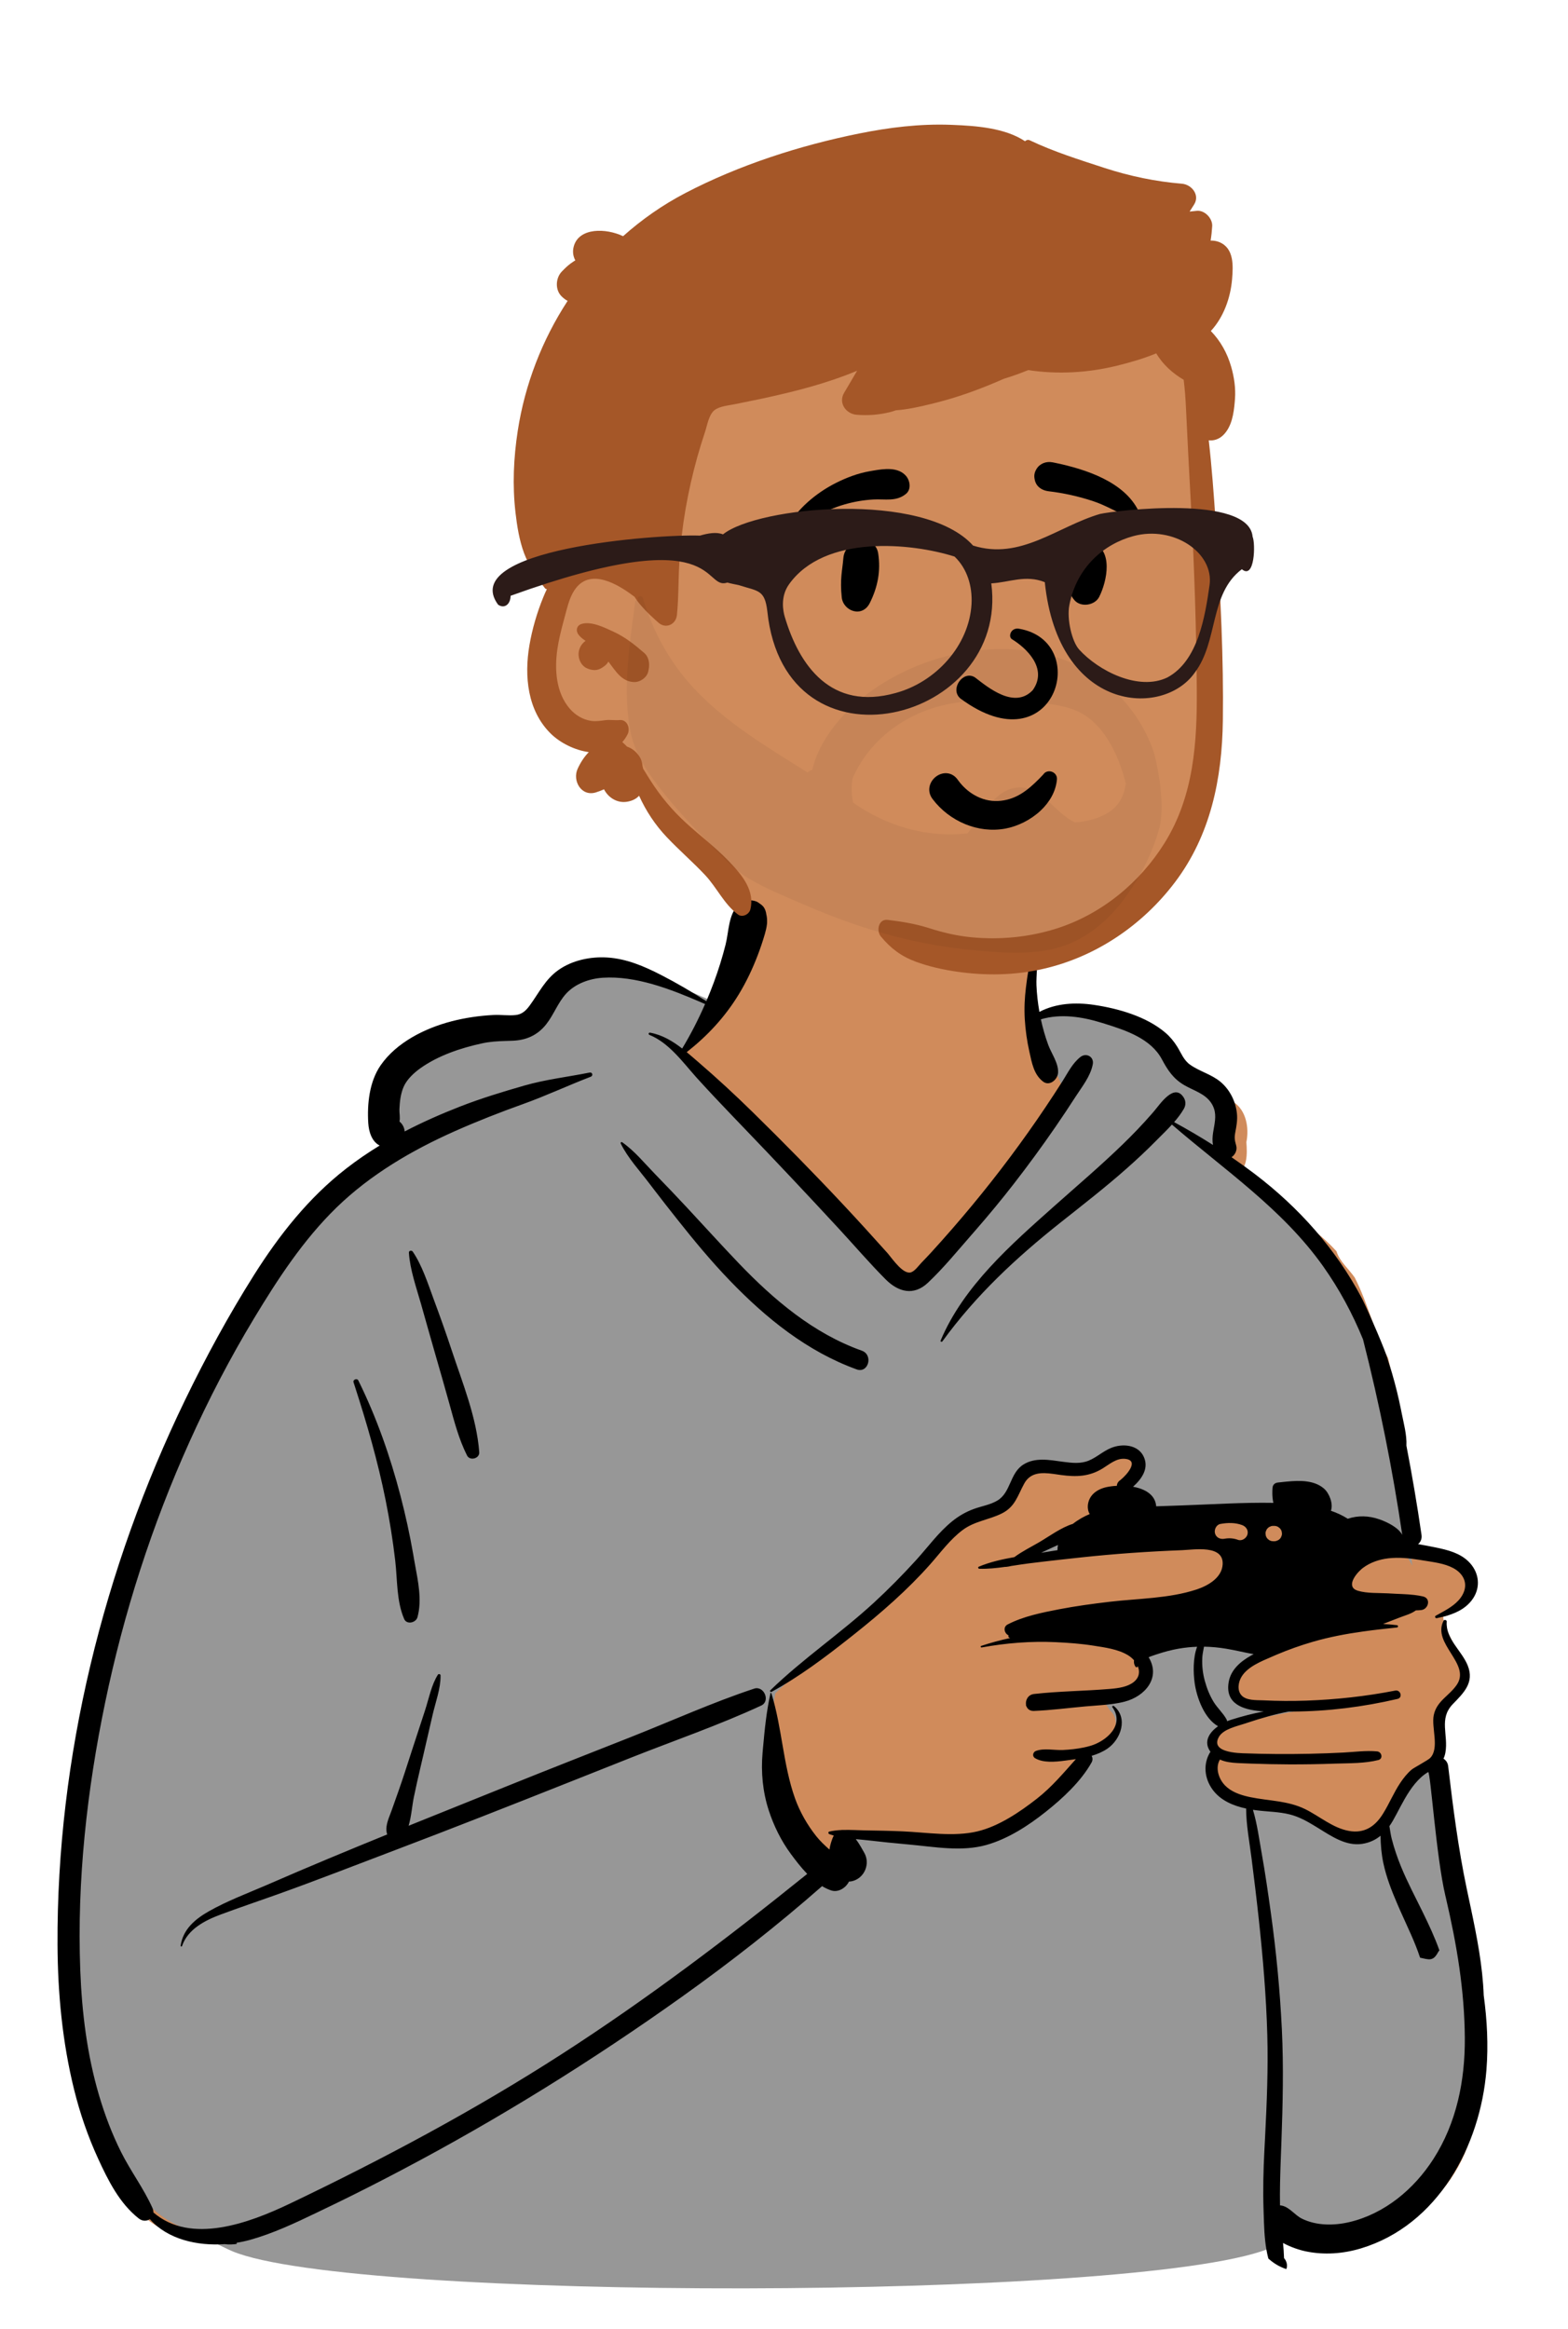 <svg width="818" height="1215" viewBox="0 0 818 1215" fill="none" xmlns="http://www.w3.org/2000/svg">
<path fill-rule="evenodd" clip-rule="evenodd" d="M764.153 873.112C764.153 865.02 752.953 850.657 752.934 843.328C762.35 841.645 770.222 828.888 768.136 820.899C764.461 818.09 754.828 812.56 750.844 809.978C726.571 810.714 735.796 776.945 733.049 759.78C730.283 742.986 728.229 725.426 724.181 708.537C716.991 695.023 713.617 679.873 706.745 666.427C703.676 661.971 698.716 657.886 697.231 652.709C682.197 636.289 661.501 626.447 644.469 612.54C651.079 610.424 650.638 601.509 650.211 595.784C651.749 588.315 650.106 578.947 643.294 574.739C640.992 567.239 630.93 564.621 625.046 569.399C621.181 552.076 606.06 541.566 590.22 535.138C590.234 535.087 590.247 535.037 590.262 534.986C574.287 528.646 555.14 525.486 539.2 529.049C547.614 435.301 475.811 431.859 439.37 439.738C420.731 443.768 392.764 456.313 386.41 473.754C382.823 483.601 372.53 515.357 371.065 525.486C343.238 509.607 310.978 488.668 286.842 520.636C282.009 526.207 276.661 530.345 269.429 532.259C246.849 538.118 216.879 538.314 204.045 561.332C196.374 575.592 203.273 584.988 201.212 599.253C99.569 670.632 14.628 933.585 33.7 1055.92C38.288 1099.7 60.688 1177.19 115.977 1167.53C144.177 1198.37 617.501 1198.37 666.308 1167.53C706.483 1178.03 747.305 1161.77 764.153 1123.29C785.548 1070.53 762.875 1013.55 758.857 959.421C756.417 945.756 752.785 934.909 750.844 920.919C750.035 915.09 752.825 905.392 750.844 900.018C751.779 896.52 764.153 881.203 764.153 873.112Z" fill="#D08B5B"/>
<path fill-rule="evenodd" clip-rule="evenodd" d="M364.258 519.034L365.927 519.748L371.659 522.233L370.457 524.988C367.075 532.744 363.274 540.205 359.108 547.23L358.323 548.542L357.118 550.535L357.179 550.603C357.698 551.178 358.228 551.775 358.77 552.393L421.849 620.17C448.457 648.736 462.505 663.765 463.992 665.259C470.195 671.49 476.293 672.268 481.873 667.012L482.502 666.417L483.536 665.421L484.242 664.729C487.885 661.13 491.506 657.151 496.711 651.149L554.974 568.501L551.294 560.279C544.539 545.096 540.851 536.218 540.229 533.647L539.949 532.385L539.366 529.672L542.026 528.88C551.619 526.023 562.237 526.772 574.283 530.335L574.98 530.543L576.986 531.164C585.147 533.7 589.768 535.406 594.501 537.933C600.941 541.373 605.696 545.644 608.664 551.211C612.077 557.617 614.689 560.836 619.088 563.439L619.432 563.64L619.86 563.88L620.31 564.123C620.699 564.329 621.131 564.548 621.651 564.803L623.498 565.695C629.328 568.49 632.006 570.279 634.3 573.807C636.834 577.703 637.263 581.349 636.48 586.626L636.411 587.082L636.288 587.828L635.812 590.569L635.698 591.264C635.389 593.226 635.337 594.952 635.559 596.402L635.615 596.732L636.892 603.521L634.358 601.912L641.367 607.625C651.177 615.655 657.023 620.637 663.136 626.256L664.826 627.819L665.158 628.128C676.173 638.402 685.12 648.308 692.608 658.883C700.73 670.348 707.611 682.888 713.169 696.243L713.798 697.773L713.849 697.973C722.173 730.594 728.859 763.639 733.891 797.004L734.373 800.233L736.816 816.792L728.774 802.113C727.522 799.828 724.057 797.564 719.735 795.877L719.327 795.721L719.031 795.611L718.413 795.39C713.67 793.739 708.888 793.583 704.406 794.972L703.944 795.122L702.584 795.578L701.375 794.806C699.147 793.382 696.65 792.179 693.907 791.188L693.217 790.945L690.323 789.952L691.372 787.078C692.165 784.906 690.711 780.642 688.614 778.812C685.349 775.979 680.655 775.185 673.365 775.722L672.377 775.801L671.595 775.872L670.422 775.988L666.722 776.385L666.721 776.402C666.675 777.041 666.646 777.628 666.634 778.183L666.628 778.592L666.629 778.992C666.645 780.369 666.764 781.641 666.993 782.828L667.097 783.331L667.932 787.055L664.117 786.987L662.453 786.962C656.883 786.895 651.034 786.983 644.147 787.21L637.349 787.463L620.009 788.196L604.798 788.73L600.265 788.881L600.049 786.013C599.763 782.228 596.527 779.715 590.795 778.599L590.426 778.529L584.438 777.446L589.357 772.982L589.754 772.609L590.165 772.208C594.121 768.27 595.45 764.662 593.821 761.176C591.916 757.091 586.039 755.895 580.642 758.115L580.27 758.271L579.888 758.442C578.873 758.912 577.866 759.503 576.258 760.539L574.206 761.874L573.46 762.35C571.681 763.472 570.505 764.105 569.017 764.719C565.082 766.348 561.406 766.462 555.376 765.709L554.838 765.641L553.558 765.47L550.292 765.015L549.484 764.909L548.663 764.807C542.501 764.074 538.599 764.47 535.305 766.575C533.197 767.921 532.004 769.644 530.162 773.667L529.287 775.607L528.901 776.44C526.685 781.157 525.004 783.421 521.694 785.384C519.582 786.642 517.58 787.392 514.046 788.42L511.53 789.147L510.636 789.417C510.096 789.585 509.648 789.734 509.174 789.904C505.325 791.272 501.843 793.238 498.571 795.874L498.063 796.288L497.512 796.747C494.327 799.435 491.604 802.348 486.955 807.81L483.569 811.805L482.366 813.207L481.371 814.345C481.264 814.466 481.158 814.586 481.053 814.704L480.107 815.758C472.733 823.853 465.355 831.316 457.841 838.234L456.264 839.676L454.64 841.138L453.303 842.323C448.933 846.172 444.213 850.068 436.881 855.954L427.793 863.234L424.934 865.541C416.347 872.496 411.117 876.982 405.787 882.048L404.465 883.314L404.371 883.857C404.32 884.161 404.264 884.511 404.203 884.903C404.203 884.903 399.001 917 403.724 943.322C408.448 969.644 410.121 958.942 414.902 965.403L416.009 966.889C418.63 970.377 420.652 972.845 422.844 975.137L425.433 977.81L428.411 980.223L430.292 981.36C431.651 982.181 433.006 982.826 434.364 983.289C436.237 983.933 438.74 982.663 439.971 980.427L440.086 980.207L440.888 978.599L442.684 978.548C443.105 978.535 443.534 978.471 443.953 978.354C448.205 977.183 450.32 972.12 448.241 968.189L448.126 967.979L447.049 966.067L446.497 965.105C445.704 963.747 444.971 962.599 444.23 961.587L443.951 961.213L439.817 955.776L450.224 956.747L451.075 956.831L452.244 956.955L455.992 957.381C459.893 957.819 463.66 958.216 467.334 958.575L470.462 958.874L475.935 959.374L477.058 959.486L479.489 959.743L485.312 960.373L487.386 960.586L488.541 960.698C489.653 960.803 490.65 960.888 491.651 960.963L492.751 961.042C501.137 961.613 507.681 961.234 513.623 959.561C523.287 956.826 533.004 951.178 543.524 942.828C554.276 934.291 562.052 926.252 566.731 917.911C566.819 917.754 566.832 917.63 566.771 917.478L566.726 917.383L564.948 914.122L568.511 913.07C571.358 912.23 573.774 911.159 575.804 909.788C582.054 905.583 584.146 897.168 579.614 892.769L579.413 892.581L579.138 892.331L575.311 886.595L580.847 885.779C582.699 885.493 584.325 885.17 585.845 884.774C595.963 882.145 601.162 874.076 596.682 866.313L596.532 866.06L594.724 863.07L597.953 861.735C598.645 861.449 599.361 861.179 600.154 860.901L600.639 860.733L601.124 860.569L602.939 859.968C606.778 858.702 610.536 857.739 614.282 857.081C617.243 856.572 620.207 856.243 623.173 856.095L624.285 856.048L625.526 856.005L625.533 855.969L626.259 855.979L628.796 855.892L628.746 856.022C632.51 856.115 636.293 856.482 640.077 857.119L640.972 857.272C642.286 857.502 643.535 857.741 644.869 858.013L650.644 859.236C651.695 859.454 652.611 859.633 653.52 859.796L654.399 859.949L663.701 861.522L655.199 865.611L654.981 865.72L654.762 865.834L653.824 866.352C648.046 869.616 644.628 873.339 643.825 877.932C642.574 885.098 646.65 888.398 656.259 889.512L657.062 889.599L657.909 889.678L658.465 889.722L682.529 891.352L659.744 895.724C654.226 896.782 648.651 898.213 643.021 899.998C642.584 900.136 642.111 900.306 641.599 900.51L641.207 900.669L638.891 901.628L636.669 903.234C632.769 906.127 631.681 908.997 633.627 911.847L633.761 912.037L634.968 913.688L633.872 915.414C630.724 920.372 631.136 926.689 634.899 931.824C638.039 936.107 643.12 938.833 650.051 940.396L650.588 940.514L652.11 940.839L654.331 941.189L655.942 941.41L657.178 941.554L658.012 941.64L659.294 941.759L662.791 942.054C667.761 942.478 670.313 942.82 673.375 943.585C677.486 944.61 681.107 946.28 685.925 949.127L686.486 949.461L687.672 950.177L689.974 951.592L692.201 952.976L692.952 953.437L693.881 953.998C700.738 958.091 705.257 959.628 710.014 958.91C713.036 958.455 715.572 957.35 717.821 955.593L718.174 955.31L721.625 952.47L721.523 951.894L722.274 950.862C723.712 948.885 729.837 937.351 729.841 937.343C733.794 930.402 737.604 925.609 742.419 922.437L742.834 922.169L743.78 921.59L744.86 921.361L745.405 921.447C746.99 921.694 747.46 922.398 747.907 923.589C748.022 923.893 748.113 924.229 748.203 924.636L748.286 925.04L748.371 925.5L748.503 926.299L748.641 927.233L748.798 928.384L748.967 929.714C749.099 930.786 749.244 932.03 749.408 933.496L751.222 950.209L751.721 954.647L752.181 958.605C752.219 958.926 752.257 959.245 752.296 959.563L752.687 962.769L753.115 966.122C754.216 974.571 755.305 981.367 756.433 986.523L756.641 987.45L756.781 988.051L757.143 989.592C763.615 1017.31 766.896 1040.19 767.059 1063.12C767.206 1087.76 761.831 1109.76 750.173 1127.89C739.059 1145.19 722.838 1157.74 704.559 1162.08C694.924 1164.35 685.367 1163.86 677.664 1160.02C676.258 1159.32 675.259 1158.61 673.437 1157.08L672.831 1156.57C670.424 1154.53 669.362 1153.83 668.08 1153.53C667.922 1153.49 667.769 1153.46 667.621 1153.44L667.401 1153.42L664.678 1153.21L664.63 1150.48C664.527 1144.66 661.75 1142.39 662.011 1151.46C662.011 1151.46 662.512 1164.55 662.648 1166.2L662.744 1167.28L662.781 1167.67L661.172 1173.28C590.968 1200.09 183.978 1200.56 121.184 1174.33L119.388 1173.53L108.284 1168.2C108.284 1168.2 130.535 1163.02 115.321 1164.94C99.001 1167 80.001 1157 69.703 1140.16L65.948 1133.97L64.799 1132.04L64.163 1130.96C62.632 1128.34 61.542 1126.34 60.388 1124.04C55.731 1114.74 51.864 1104.73 48.685 1093.97C42.769 1073.94 39.669 1052.24 38.744 1027.7C37.07 983.31 41.651 936.459 51.767 887.646C61.578 840.298 76.446 794.276 96.064 750.757C105.871 729.003 116.68 708.197 128.531 688.363L129.805 686.242L131.192 683.95L132.615 681.615L134.046 679.287L135.351 677.184L136.666 675.085L137.992 672.99C150.098 653.966 160.862 639.927 173.303 627.815C184.359 617.052 196.007 606.133 208.246 595.057L207.983 590.42L207.972 590.335C207.713 588.809 203.105 575.772 207.761 565.614L208.291 564.473C212.504 555.556 213.117 557.849 217.148 555.036L217.313 554.919C226.153 548.588 237.417 544.248 250.773 541.353C254.199 540.609 257.423 540.278 261.965 540.097L262.593 540.073L263.416 540.045L266.948 539.938C273.603 539.725 278.593 537.378 282.441 532.522L282.726 532.156L283.014 531.774L283.284 531.403C284.223 530.091 285.121 528.592 286.57 526.017L287.562 524.257L288.039 523.425L288.528 522.587C290.189 519.77 291.368 518.113 293.035 516.3C298.07 510.825 305.882 507.611 314.118 507.075C328.723 506.122 343.101 510.038 364.258 519.034ZM555.929 800.699L554.739 806.554C554.627 807.107 554.565 807.649 554.555 808.178L554.558 808.572L554.642 811.242L551.999 811.634C549.861 811.951 547.741 812.282 545.643 812.626L543.551 812.975L523.822 816.321L541.859 807.259L542.225 807.08L542.324 807.03L543.017 806.699L545.186 805.691L550.522 803.242L555.929 800.699Z" fill="#979797"/>
<path fill-rule="evenodd" clip-rule="evenodd" d="M540.417 498.75C541.535 503.537 540.514 508.934 540.701 513.847C540.879 518.542 541.433 523.21 542.249 527.836C550.831 523.322 560.973 522.742 570.753 524.195C583.404 526.075 598.043 530.235 607.958 538.687C610.406 540.775 612.434 543.247 614.132 545.972C616.17 549.242 617.471 552.936 620.702 555.279C625.7 558.904 631.896 560.307 636.701 564.324C641.6 568.419 644.641 574.541 645.284 580.859C645.627 584.222 645.072 587.366 644.434 590.646C643.862 593.597 644.143 594.808 644.92 597.649C645.53 599.879 644.366 602.41 642.468 603.64C646.537 606.433 650.551 609.312 654.495 612.308C677.474 629.748 696.905 651.488 710.375 677.068L710.701 677.703L711.078 678.467C714.36 685.211 722.949 704.927 724.016 709.36C724.779 711.675 725.518 713.999 726.205 716.337C728.019 722.533 729.558 728.806 730.833 735.131L731.174 736.858C732.209 742.17 733.99 748.462 733.703 754.124C736.686 769.582 739.329 785.105 741.585 800.693C741.88 802.735 741.067 804.394 739.805 805.495C742.822 805.98 745.82 806.576 748.785 807.177L750.507 807.539L751.369 807.729C757.545 809.122 763.639 811.15 767.684 816.337C772.045 821.948 772.134 829.158 767.754 834.808C764.035 839.608 758.604 841.888 752.934 843.328C751.815 843.608 750.684 843.868 749.554 844.097C748.795 844.257 748.295 843.218 749.014 842.818L750.217 842.153L751.859 841.253C756.133 838.897 760.569 836.238 762.934 831.988C766.145 826.218 763.604 820.877 758.094 817.948C753.481 815.492 747.776 814.863 742.653 814.025L740.538 813.675C735.183 812.82 729.72 812.265 724.315 812.877C719.585 813.417 714.795 815.028 710.974 817.917L710.62 818.195L710.255 818.502C706.904 821.406 702.086 827.928 708.405 829.808C713.235 831.236 719.12 830.881 724.197 831.158L724.854 831.198C729.104 831.488 733.545 831.488 737.844 831.998C739.384 832.177 740.905 832.427 742.395 832.778C746.665 833.788 745.195 839.468 741.434 839.868C740.514 839.968 739.575 840.017 738.634 840.038C736.174 841.888 732.774 842.728 729.865 843.877C727.085 844.978 724.295 846.068 721.485 847.138C723.905 847.248 726.325 847.448 728.735 847.748C729.514 847.837 729.524 848.888 728.735 848.968C722.934 849.558 717.134 850.198 711.354 851.007C702.405 852.248 693.514 853.908 684.825 856.437C678.474 858.294 672.2 860.504 666.115 863.085L664.274 863.877L663.514 864.208C657.992 866.602 650.847 869.403 647.674 874.677C646.014 877.427 645.285 881.677 647.625 884.308C650.127 887.141 655.37 886.818 658.875 886.955L659.155 886.968C666.575 887.328 674.004 887.377 681.434 887.118C697.004 886.568 712.585 884.868 727.875 881.877C730.695 881.328 731.915 885.558 729.075 886.218C711.039 890.408 692.806 892.707 674.301 892.814L672.274 892.818C665.066 894.196 657.996 896.251 650.986 898.57L649.585 899.038C645.445 900.437 638.375 901.828 635.934 905.937C634.315 908.667 634.884 910.538 636.485 911.808C639.304 914.038 645.304 914.457 648.224 914.568C659.924 915.007 671.634 915.087 683.344 914.837C689.195 914.707 695.045 914.498 700.895 914.198C706.615 913.898 712.724 913.048 718.424 913.597C720.875 913.837 721.695 917.437 719.035 918.108C712.005 919.888 704.122 919.733 696.859 919.96L696.024 919.988C688.224 920.267 680.415 920.388 672.615 920.368C665.92 920.341 659.226 920.206 652.538 919.96L646.626 919.725L645.578 919.675C642.427 919.507 639.209 919.143 636.415 917.847C633.835 922.167 635.764 927.957 639.094 931.377C642.264 934.638 646.835 936.238 651.214 937.238C651.625 937.328 652.035 937.417 652.445 937.498C662.065 939.457 671.865 939.288 680.865 943.707C688.434 947.427 695.365 953.627 703.844 955.097C711.424 956.417 716.934 953.078 720.974 946.898C721.195 946.558 721.415 946.218 721.625 945.877C724.804 940.757 727.094 935.118 730.445 930.097C732.155 927.538 734.085 925.078 736.445 923.078C737.504 922.167 744.924 918.228 746.085 917.048C751.075 911.927 746.655 901.158 747.955 894.738C749.474 887.267 756.045 884.638 759.985 878.847C767.474 867.828 746.934 857.507 753.075 845.457C753.155 845.308 753.254 845.198 753.384 845.127C753.924 844.837 754.785 845.198 754.735 845.908C754.054 854.888 762.615 861.068 765.705 868.847C769.224 877.698 763.604 883.058 757.865 888.968C750.504 896.558 755.684 905.058 754.045 914.198C753.831 915.396 753.487 916.452 753.04 917.397C754.298 918.177 755.268 919.469 755.481 921.273C758.005 942.673 760.718 964.007 765.148 985.111L766.096 989.594L767.365 995.576C770.522 1010.54 773.47 1025.56 774.03 1040.85C775.789 1053.76 776.487 1066.77 775.445 1079.77C772.285 1119.32 750.174 1160.7 710.004 1172.84C700.705 1175.65 690.844 1176.38 681.304 1174.41C678.035 1173.74 673.455 1172.26 669.344 1170.02C669.589 1172.65 669.783 1175.29 669.864 1177.92C671.219 1179.43 671.831 1181.71 671.06 1183.65C667.784 1182.58 664.806 1180.87 662.125 1178.53L661.681 1178.14C660.091 1172.23 659.626 1165.77 659.395 1159.55L659.335 1157.78C659.274 1156.06 659.235 1154.37 659.174 1152.72C658.835 1142.45 659.075 1132.16 659.604 1121.9L659.994 1114.34C660.887 1096.73 661.614 1079.15 661.125 1061.49C660.565 1041.16 658.825 1020.92 656.645 1000.7C655.514 990.267 654.235 979.858 652.924 969.448C651.875 961.068 650.115 952.048 650.085 943.408C643.354 941.968 636.745 939.207 632.604 933.558C628.214 927.568 627.565 919.908 631.464 913.767C627.695 908.608 630.785 903.748 635.445 900.468C628.285 896.457 624.295 885.517 623.235 877.908C622.514 872.687 622.285 864.877 624.514 859.007C621.315 859.118 618.115 859.448 614.915 859.998C611.214 860.648 607.585 861.597 604.004 862.778L602.191 863.377C601.277 863.684 600.247 864.045 599.224 864.468C605.695 875.167 597.384 884.868 586.724 887.638C584.695 888.167 582.625 888.538 580.535 888.837C575.825 889.488 571.014 889.687 566.344 890.118C557.405 890.937 548.415 892.108 539.445 892.488C537.474 892.578 536.205 891.658 535.604 890.377C535.585 890.358 535.575 890.347 535.575 890.328C535.365 889.988 535.224 889.627 535.174 889.248C535.205 889.278 535.245 889.298 535.274 889.318C534.844 886.917 536.285 883.998 539.445 883.648C552.395 882.187 565.524 882.118 578.514 881.048L579.346 880.979C583.424 880.627 588.227 879.98 591.455 877.398C594.455 874.998 594.724 871.877 593.524 869.058C593.504 869.127 593.485 869.207 593.474 869.278C593.384 869.837 592.615 869.818 592.365 869.427C591.615 868.288 591.424 867.167 591.615 866.087C590.714 865.048 589.625 864.127 588.445 863.417C583.214 860.238 576.335 859.368 570.384 858.427C563.875 857.398 557.315 856.927 550.745 856.618C537.815 856.007 524.844 857.058 512.125 859.377C511.594 859.468 511.375 858.728 511.895 858.558C516.854 856.917 521.924 855.538 527.054 854.448C526.934 854.427 526.815 854.408 526.695 854.377C526.245 854.267 525.924 853.718 526.075 853.278C526.094 853.207 526.125 853.138 526.155 853.078C523.974 852.078 523.065 848.718 525.705 847.358C533.934 843.108 543.594 841.187 552.625 839.437C561.295 837.767 570.054 836.597 578.825 835.558C593.655 833.818 609.825 833.858 624.094 829.177L624.681 828.98C630.492 826.976 637.429 822.915 637.835 816.058C638.434 805.687 623.024 808.388 616.604 808.638C599.035 809.308 581.485 810.528 563.995 812.408C560.424 812.788 556.854 813.177 553.285 813.578C547.815 814.187 542.335 814.828 536.875 815.507C533.825 815.888 530.705 816.388 527.565 816.868C526.585 817.108 525.625 817.278 524.665 817.368C524.594 817.377 524.535 817.358 524.485 817.328C519.915 817.968 515.325 818.457 510.865 818.318C510.354 818.308 510.035 817.507 510.575 817.267C516.335 814.828 522.745 813.388 529.174 812.257C533.155 809.288 537.964 806.908 541.915 804.608C547.335 801.448 553.545 796.798 559.695 794.908C562.464 792.728 565.604 790.978 568.495 789.788C567.665 788.498 567.365 786.707 567.514 785.198C568.065 779.788 572.395 776.767 577.395 775.707C578.945 775.388 580.735 775.148 582.645 775.058C582.684 774.048 583.134 773.058 584.134 772.318L584.429 772.094L584.639 771.927C587.995 769.201 594.658 761.528 586.634 760.968C582.375 760.667 578.774 763.788 575.384 765.898C568.344 770.288 561.535 770.507 553.495 769.417L549.881 768.898L549.28 768.817C543.467 768.054 537.57 767.949 534.325 773.877C530.844 780.218 529.625 785.998 522.604 789.488C515.895 792.818 508.445 793.478 502.285 798.058C495.684 802.957 490.724 809.837 485.325 815.937C473.415 829.377 459.785 841.248 445.745 852.408L443.247 854.387C430.318 864.605 416.971 874.666 402.495 882.538C402.395 882.587 402.294 882.608 402.205 882.608C401.815 882.568 401.524 882.068 401.875 881.728C418.785 865.298 438.565 851.978 455.934 835.988C463.634 828.898 470.964 821.437 478.014 813.698C484.174 806.908 489.634 799.278 496.815 793.498C500.304 790.687 504.075 788.538 508.294 787.038C512.235 785.627 516.655 784.927 520.285 782.767C527.395 778.548 526.705 768.548 533.815 764.007C539.911 760.112 547.338 761.535 554.097 762.46L554.905 762.568C559.285 763.148 563.815 763.638 567.995 761.908C572.134 760.198 575.464 756.998 579.634 755.298C585.445 752.908 593.684 753.478 596.665 759.868C599.514 765.968 595.625 771.488 591.085 775.538C597.274 776.658 602.705 779.648 603.165 785.748C607.705 785.597 612.235 785.437 616.774 785.278C632.585 784.728 648.474 783.667 664.295 783.948C663.934 782.337 663.774 780.677 663.754 778.988C663.745 778.048 663.785 777.108 663.854 776.148C663.974 774.507 665.054 773.517 666.655 773.347L670.228 772.965L671.424 772.847C678.118 772.214 685.604 772.081 690.705 776.507C693.445 778.898 695.655 784.398 694.315 788.068C697.434 789.138 700.405 790.507 703.115 792.238C708.485 790.437 714.125 790.638 719.524 792.517L720.165 792.746C724.004 794.155 729.444 796.824 731.53 800.632C726.467 766.314 719.644 732.289 711.067 698.675C705.592 685.251 698.674 672.42 690.285 660.578C669.155 630.738 638.714 610.218 611.375 586.628C608.963 589.282 606.364 591.809 603.934 594.24L602.904 595.276C597.954 600.289 592.791 605.086 587.514 609.751C576.485 619.501 564.876 628.5 553.35 637.643C530.115 656.076 509.108 675.649 491.63 699.714C491.316 700.148 490.445 699.895 490.688 699.318C502.676 670.821 527.528 649.156 550.104 629.053C561.976 618.482 574.126 608.166 585.541 597.096C590.863 591.935 596.018 586.596 600.881 580.999L602.091 579.595C605.271 575.873 612.717 564.509 617.638 572.708C618.669 574.423 618.624 576.617 617.638 578.334C616.24 580.774 614.465 583.101 612.524 585.336C619.424 589.089 626.182 593.052 632.792 597.247C632.412 595.226 632.507 592.992 632.86 590.757L632.976 590.047L633.457 587.275C634.148 583.189 634.503 579.39 631.91 575.404C628.668 570.418 622.555 568.863 617.685 565.982C612.075 562.662 609.145 558.22 606.141 552.582C600.388 541.789 587.391 537.461 576.221 533.989L574.815 533.553C564.493 530.354 553.327 528.642 543.007 531.716C543.975 536.222 545.242 540.664 546.825 544.991C548.51 549.597 552.359 554.718 551.965 559.693C551.693 563.136 547.563 566.816 544.136 564.185C539.282 560.461 538.312 554.396 537.011 548.618C535.753 543.03 534.95 537.306 534.608 531.589C534.279 526.079 534.536 520.573 535.216 515.101L535.737 511.082L535.863 510.149C536.43 506.086 537.274 501.822 539.559 498.638C539.779 498.332 540.317 498.325 540.417 498.75ZM399.588 475.907C399.661 476.232 399.712 476.553 399.758 476.874C400.092 478.244 400.217 479.561 400.176 480.884C400.196 481.361 400.161 481.839 400.072 482.312C399.893 483.869 399.518 485.467 399.011 487.214C397.932 490.931 396.696 494.603 395.315 498.22C392.585 505.373 389.362 512.198 385.378 518.74C378.181 530.557 369.032 540.366 358.246 548.845C360.293 550.534 362.294 552.291 364.299 554.016C373.99 562.356 383.419 571.074 392.552 580.022C408.771 595.915 424.664 612.103 440.184 628.679C447.839 636.854 455.352 645.136 462.824 653.474L463.069 653.754L463.334 654.07C465.987 657.278 471.291 664.931 475.248 663.702C477.246 663.08 479.35 660.099 480.712 658.677L483.221 656.061C484.055 655.186 484.883 654.307 485.698 653.415C500.294 637.423 514.105 620.817 527.073 603.46C533.401 594.991 539.518 586.363 545.413 577.585C548.443 573.072 551.417 568.519 554.331 563.928C557.149 559.488 559.428 554.716 563.581 551.402C566.629 548.97 570.852 551.2 570.084 555.187C568.874 561.466 564.528 566.776 561.106 572.083C557.669 577.416 554.151 582.697 550.554 587.922C543.631 597.982 536.408 607.83 528.927 617.48C522.485 625.79 515.763 633.887 508.86 641.82L506.973 643.98C499.548 652.445 492.26 661.431 484.055 669.157C476.708 676.076 468.684 674.06 461.991 667.336C453.526 658.835 445.667 649.641 437.522 640.83C421.246 623.222 404.8 605.748 388.184 588.46L382.722 582.77C376.353 576.122 370.01 569.432 363.833 562.621L363.036 561.733C355.991 553.808 348.828 543.881 338.813 539.852C338.089 539.561 338.355 538.533 339.137 538.677C345.548 539.862 350.9 543.092 355.88 546.951C360.356 539.544 364.35 531.736 367.832 523.75L365.598 522.78C349.614 515.873 331.599 508.909 314.438 510.029C307.522 510.479 300.143 513.099 295.368 518.291C291.044 522.994 288.885 529.336 284.917 534.345C280.372 540.082 274.444 542.664 267.169 542.897L263.631 543.004C259.563 543.136 255.661 543.349 251.534 544.245C240.352 546.669 228.563 550.602 219.185 557.319C215.783 559.755 212.271 563.105 210.626 566.796C208.995 570.453 208.526 574.732 208.367 578.679C208.29 580.603 208.867 583.144 208.385 584.985C208.44 584.774 208.465 584.886 208.472 585.106C209.971 586.288 210.992 588.253 211.103 590.211C220.451 585.339 230.128 581.069 239.993 577.22C250.977 572.935 262.302 569.501 273.629 566.249C284.715 563.068 296.319 561.752 307.62 559.484C309.059 559.195 309.559 561.138 308.218 561.654C296.34 566.216 284.847 571.624 272.87 575.916C260.899 580.207 249.017 584.851 237.393 590.013C214.925 599.994 193.222 612.694 175.521 629.925C158.233 646.755 144.898 667.2 132.496 687.756C120.006 708.457 108.859 729.912 98.924 751.951C79.27 795.55 64.532 841.391 54.829 888.215C45.386 933.781 40.11 980.974 41.867 1027.55C42.701 1049.67 45.403 1071.8 51.687 1093.08C54.689 1103.24 58.447 1113.17 63.195 1122.65C68.202 1132.65 74.948 1141.55 79.52 1151.72C79.896 1152.56 80.04 1153.36 80.019 1154.1C99.519 1171 130.041 1159.61 151.145 1149.53C199.705 1126.31 247.365 1100.9 292.665 1071.74C337.375 1042.96 379.745 1010.84 421.115 977.498C417.915 974.198 415.094 970.498 412.615 967.148C407.495 960.228 403.645 952.388 400.995 944.207C397.895 934.627 396.934 924.377 397.815 914.368L398.065 911.537C398.908 902.085 399.881 892.493 401.955 883.257C401.974 883.138 402.065 883.087 402.165 883.087C402.264 883.087 402.365 883.148 402.405 883.257C407.995 901.148 408.445 920.377 414.724 938.038C417.254 945.138 421.174 951.998 425.875 957.888C427.905 960.437 430.285 962.648 432.714 964.808C432.875 963.707 433.094 962.618 433.424 961.548L433.686 960.701C434.011 959.672 434.414 958.529 434.974 957.517C434.184 957.288 433.415 957.038 432.655 956.757C432.054 956.538 431.924 955.568 432.655 955.408C434.645 954.948 436.695 954.718 438.785 954.618C439.115 954.568 439.434 954.558 439.754 954.578C443.665 954.457 447.645 954.738 451.415 954.798C457.945 954.898 464.455 955.017 470.974 955.308C483.455 955.847 497.544 958.238 509.825 955.337C520.985 952.698 531.985 945.257 540.934 938.257C548.754 932.138 554.785 924.868 561.274 917.618C560.808 917.691 560.346 917.76 559.885 917.824L555.7 918.397C550.418 919.103 544.147 919.656 539.955 917.118C538.354 916.148 538.815 913.948 540.445 913.347C544.724 911.778 550.035 913.078 554.594 912.858C558.174 912.687 561.795 912.308 565.325 911.568C566.485 911.328 567.634 911.048 568.774 910.718C577.134 908.308 586.955 899.828 580.315 890.568C580.065 890.218 580.344 889.898 580.684 889.837C580.835 889.808 580.995 889.837 581.125 889.948C588.684 896.207 584.754 907.427 577.604 912.238C575.145 913.898 572.365 915.058 569.485 915.908C570.035 916.917 570.134 918.158 569.474 919.337C563.875 929.318 554.395 938.087 545.514 945.138C536.395 952.377 525.875 959.207 514.565 962.408C501.504 966.087 487.155 963.318 473.905 962.148C466.724 961.517 459.565 960.767 452.395 959.937C450.474 959.718 448.485 959.548 446.464 959.358C448.365 961.858 449.875 964.738 450.865 966.468C454.085 972.087 451.115 979.488 444.875 981.207C444.224 981.388 443.554 981.488 442.895 981.507C441.214 984.877 437.214 987.358 433.514 986.087C431.905 985.538 430.354 984.788 428.865 983.888C405.594 1004.33 381.094 1023.51 355.895 1041.49C309.165 1074.83 260.184 1105.28 209.395 1132.05C197.955 1138.08 186.428 1143.95 174.803 1149.59L164.797 1154.41C153.722 1159.74 142.387 1165.04 130.625 1168.35C128.332 1168.99 125.931 1169.51 123.471 1169.91C123.439 1170.13 123.431 1170.34 123.446 1170.54C121.234 1170.84 119.304 1170.88 117.656 1170.68L117.281 1170.63C102.864 1171.64 87.443 1168.12 78.168 1157.59C76.622 1158.67 74.368 1158.79 72.379 1157.23C62.376 1149.38 56.413 1137.43 51.18 1126.02C45.874 1114.45 41.715 1102.39 38.659 1090.03C32.555 1065.35 30.134 1039.9 30.006 1014.51C29.545 916.694 54.043 818.016 96.595 730.197C107.387 707.924 119.283 686.067 132.489 665.13C145.659 644.25 160.952 624.845 180.537 609.617C186.169 605.239 192.028 601.236 198.071 597.548C194.015 595.538 192.404 590.425 192.12 585.883C191.49 575.796 192.692 564.175 198.598 555.664C206.883 543.724 221.714 536.362 235.466 532.782C242.645 530.914 250.071 529.825 257.476 529.457C261.294 529.266 265.261 529.894 269.033 529.482C272.361 529.12 274.419 527.134 276.333 524.523C281.236 517.83 284.428 510.81 291.461 505.904C298.677 500.871 308.028 498.945 316.721 499.467C326.848 500.076 336.087 504.066 345.006 508.651C353.056 512.789 360.87 517.373 368.485 522.263C369.881 518.992 371.196 515.696 372.419 512.389C374.791 505.977 376.854 499.361 378.528 492.733C380.225 486.012 379.977 477.136 385.103 472.082C389.56 467.689 398.143 469.414 399.588 475.907ZM745.067 924.371L745.031 924.379C734.663 930.523 729.705 945.877 724.825 952.587C725.224 954.837 725.504 957.127 726.054 959.257C727.315 964.148 728.964 968.998 730.875 973.658C734.235 981.888 738.445 989.728 742.335 997.707C745.465 1004.12 748.532 1010.66 750.918 1017.41C750.659 1017.67 750.42 1017.98 750.217 1018.36C747.629 1023.21 745.603 1022.25 740.828 1021.2L740.825 1021.19C738.094 1012.83 734.155 1004.98 730.615 996.957L729.754 994.998L728.903 993.039C725.945 986.174 723.246 979.246 721.674 971.888C720.674 967.198 720.264 962.377 720.205 957.587C717.615 959.718 714.504 961.248 710.585 961.837C702.197 963.104 694.601 957.851 687.767 953.637L686.227 952.694C681.948 950.091 677.707 947.686 672.774 946.457C667.174 945.058 661.384 945.058 655.695 944.347C655.014 944.257 654.325 944.167 653.634 944.058C655.854 951.408 656.884 959.388 658.205 966.748C660.045 977.068 661.545 987.478 662.985 997.858C665.785 1017.98 667.735 1038.26 668.724 1058.55C669.682 1078.19 669.2 1097.77 668.489 1117.41L668.134 1126.98C667.85 1134.78 667.616 1142.59 667.754 1150.39C668.134 1150.42 668.514 1150.48 668.895 1150.57C672.835 1151.49 675.524 1155.51 679.125 1157.3C686.724 1161.08 695.905 1161.03 703.995 1159.12C722.395 1154.76 737.695 1141.92 747.774 1126.23C759.875 1107.41 764.315 1085.26 764.174 1063.1C764.008 1038.16 759.969 1014.31 754.346 990.235L753.985 988.698C749.253 968.639 746.289 924.562 745.067 924.371ZM229.826 874.05C229.931 880.758 227.203 887.933 225.704 894.451C224.09 901.474 222.48 908.497 220.848 915.517L219.381 921.807C218.158 927.048 216.953 932.293 215.873 937.566C214.985 941.901 214.613 947.614 213.158 952.393C230.465 945.393 247.799 938.464 265.104 931.487C286.424 922.888 307.844 914.527 329.214 906.067C350.504 897.647 371.674 888.067 393.395 880.867C398.565 879.147 402.065 887.397 397.114 889.686C375.054 899.917 351.714 907.927 329.114 916.888L296.423 929.866C266.454 941.758 236.464 953.591 206.324 965.017C185.794 972.798 165.344 980.808 144.684 988.197C134.834 991.718 124.895 995.048 115.094 998.697C106.884 1001.76 98.004 1006.3 94.964 1015.12C94.804 1015.58 94.174 1015.39 94.244 1014.92C95.474 1006.38 101.815 1001.04 108.964 996.997C118.453 991.622 128.875 987.71 138.891 983.399L140.254 982.808C160.707 973.888 181.325 965.329 202.004 956.913C201.799 956.413 201.678 955.877 201.669 955.317L201.61 955.333C201.234 951.51 202.987 948.101 204.248 944.545L207.865 934.341C210.275 927.546 212.437 920.667 214.664 913.811C216.993 906.645 219.344 899.486 221.691 892.326C223.679 886.261 225.015 879.032 228.416 873.611C228.826 872.958 229.956 873.325 229.826 874.05ZM628.115 858.968L627.857 860.27C627.557 861.793 627.275 863.328 627.205 864.868C627.004 868.898 627.464 872.927 628.535 876.818C629.585 880.667 631.054 884.388 633.145 887.798C635.125 891.007 637.995 893.528 639.825 896.818C640.014 897.167 640.134 897.517 640.184 897.858C640.884 897.568 641.575 897.308 642.245 897.097C647.825 895.328 653.524 893.847 659.304 892.738L658.387 892.676L657.795 892.628C648.138 891.811 639.026 888.652 640.995 877.377C642.109 871.003 647.111 866.729 652.473 863.7L653.145 863.328C653.434 863.167 653.735 863.007 654.024 862.868C649.174 862.048 645.655 861.038 639.705 860.038C635.844 859.388 631.974 859.028 628.115 858.968ZM186.924 720.085C196.42 739.271 203.564 759.671 208.954 780.368C211.557 790.363 213.765 800.457 215.541 810.631L216.124 814.028L216.455 815.872C218.114 824.941 220.221 834.765 217.784 843.613C216.989 846.504 212.189 847.648 210.845 844.521C206.791 835.081 207.361 824.23 206.186 814.128C204.951 803.528 203.266 792.978 201.166 782.515C197.133 762.411 191.471 742.777 185.16 723.291L184.456 721.126C183.92 719.683 186.254 718.732 186.924 720.085ZM551.924 805.917C549.094 807.248 546.264 808.468 543.764 809.687C543.575 809.788 543.375 809.877 543.174 809.978C546.004 809.498 548.844 809.048 551.684 808.627C551.655 807.707 551.745 806.798 551.924 805.917ZM662.658 796.308C662.233 796.446 661.857 796.669 661.53 796.975L661.371 797.135C660.981 797.498 660.705 797.927 660.544 798.422C660.294 798.9 660.178 799.414 660.199 799.964L660.342 801.027C660.532 801.705 660.875 802.292 661.371 802.792L662.18 803.417C662.726 803.733 663.31 803.912 663.931 803.954L664.199 803.964L665.009 803.964C665.472 803.948 665.907 803.834 666.316 803.619C666.741 803.481 667.117 803.258 667.444 802.952L667.603 802.792C667.994 802.429 668.269 802 668.43 801.505C668.645 801.096 668.76 800.66 668.775 800.197L668.775 799.964L668.632 798.9C668.466 798.306 668.182 797.782 667.782 797.326L667.603 797.135L666.794 796.509C666.248 796.193 665.664 796.014 665.043 795.973L664.775 795.964H664.199C663.648 795.943 663.134 796.058 662.658 796.308ZM636.639 794.955C634.514 795.345 633.309 797.921 633.846 799.874C634.44 802.037 636.495 802.998 638.56 802.702L638.766 802.669C641.184 802.224 643.553 802.396 645.856 803.245C647.882 803.993 650.239 802.408 650.776 800.451C651.39 798.217 650.017 796.281 647.982 795.531C644.332 794.183 640.417 794.259 636.639 794.955ZM215.328 652.9C220.167 659.991 223.188 669.417 226.168 677.52L226.466 678.326C229.634 686.842 232.69 695.425 235.54 704.054C241.229 721.279 248.643 739.304 250.013 757.5C250.266 760.858 245.127 762.204 243.637 759.228C239.356 750.671 237.054 741.751 234.521 732.577C232.105 723.828 229.588 715.109 227.07 706.389C224.553 697.674 222.118 688.933 219.639 680.207C217.228 671.718 213.871 662.279 213.319 653.444C213.247 652.296 214.772 652.084 215.328 652.9ZM324.537 595.815C330.996 600.298 336.286 606.855 341.752 612.463C347.297 618.153 352.768 623.896 358.188 629.706C367.245 639.416 376.138 649.285 385.323 658.877C403.627 677.992 424.334 695.582 449.596 704.566C455.709 706.74 453.031 716.55 446.904 714.33C421.065 704.962 399.66 687.641 380.779 668.046C371 657.898 362.027 647.054 353.278 636.017C349.184 630.852 345.12 625.671 341.115 620.44L338.718 617.295C333.681 610.649 327.518 604.025 323.832 596.521C323.625 596.099 324.079 595.498 324.537 595.815Z" fill="black"/>
<path fill-rule="evenodd" clip-rule="evenodd" d="M625.529 304.003C623.376 285.088 626.162 245.552 626.348 243.15C627.529 227.965 620.414 168.002 606.964 173.527C584.401 155.666 554.351 151.722 526.251 149.838C467.883 145.924 405.79 154.909 360.72 194.189C338.432 214.588 316.732 244.257 318.477 275.149C298.226 304.431 269.676 344.598 294.908 378.831C303.485 389.768 317.116 393.841 327.891 402.124C349.562 419.604 363.159 444.69 385.036 462.066C442.996 514.149 541.413 525.029 598.359 465.789C642.394 422.885 635.274 358.699 627.529 304.003C622.321 267.23 629.728 340.904 625.529 304.003Z" fill="#D08B5B"/>
<path fill-rule="evenodd" clip-rule="evenodd" d="M448.28 69.625C463.89 66.475 479.919 64.515 495.86 65.105L497.089 65.153C509.083 65.632 524.273 66.693 534.736 73.667C535.338 73.063 536.306 72.753 537.184 73.172C549.618 79.107 563.294 83.398 576.386 87.662C589.418 91.905 602.938 94.706 616.597 95.835C621.736 96.26 626.134 101.809 622.88 106.786C622.106 107.972 621.352 109.17 620.601 110.371C621.857 110.24 623.113 110.105 624.369 109.978C628.502 109.562 632.631 113.973 632.386 117.997C632.233 120.528 631.96 123.029 631.556 125.5C633.13 125.467 634.695 125.703 636.207 126.342C643.863 129.575 643.33 138.694 642.757 145.632C641.963 155.26 638.362 165.458 631.676 172.664C636.668 177.849 640.202 184.041 642.31 191.395C643.839 196.765 644.69 202.485 644.27 208.075L644.136 209.749C643.617 215.815 642.584 222.531 638.22 226.895C635.98 229.145 633.22 229.965 630.589 229.705C632.18 243.685 633.2 257.745 634.16 271.755L634.61 278.451C636.752 310.831 638.361 343.422 637.94 375.855C637.549 406.165 631.56 435.585 612.97 460.195C596.039 482.605 571.73 499.125 544.23 505.405C529.41 508.795 514.28 509.035 499.28 506.875C492.009 505.825 484.69 504.215 477.789 501.675C470.15 498.855 464.66 494.705 459.52 488.485C457.089 485.535 458.259 479.255 463.1 479.845C470.421 480.733 477.105 481.803 484.124 483.968L485.129 484.285C492.12 486.525 499.36 488.195 506.669 488.905C521.64 490.355 536.839 488.895 551.18 484.355C574.53 476.955 594.64 460.465 607.53 439.745C622.83 415.185 624.56 387.305 624.339 359.065C624.102 328.077 623.094 297.07 621.449 266.114L621.169 260.955C620.299 245.025 619.459 229.085 618.72 213.145C618.49 208.145 618.14 203.105 617.509 198.115C611.74 194.735 606.57 190.075 603.2 184.325C596.43 187.125 589.31 189.145 582.759 190.755C567.585 194.487 551.831 195.393 536.386 193.056C532.22 194.777 527.971 196.29 523.657 197.592C522.491 198.109 521.325 198.617 520.16 199.115C509.759 203.565 499.209 207.335 488.23 210.095L485.533 210.768C479.755 212.192 473.479 213.595 467.33 214.035C466.32 214.425 465.23 214.755 464.039 215.045C458.44 216.405 452.629 216.835 446.89 216.355C441.299 215.885 437.259 210.235 440.339 204.945C442.589 201.085 444.86 197.235 447.15 193.395C439.18 196.715 430.95 199.475 422.65 201.815C414.27 204.175 405.77 206.165 397.259 207.995C392.709 208.965 388.14 209.825 383.6 210.795C380.35 211.485 375.36 211.845 372.709 213.985C369.78 216.335 368.95 221.815 367.839 225.195C366.379 229.585 365.009 233.995 363.759 238.455C361.27 247.355 359.23 256.385 357.65 265.505C356.07 274.635 355.009 283.855 354.419 293.105C353.83 302.345 354.089 311.645 353.14 320.845C352.629 325.725 347.39 328.235 343.52 324.825C343.066 324.425 342.608 324.021 342.155 323.612L341.48 322.995C338.169 319.995 334.959 316.815 332.31 313.235C331.83 312.575 331.37 311.885 330.94 311.185C330.87 311.185 330.81 311.165 330.74 311.115L330.005 310.562C321.918 304.543 308.406 296.694 300.52 306.695C298.007 309.881 296.72 313.938 295.653 317.851L293.779 324.856C292.567 329.428 291.426 334.026 290.759 338.705C289.249 349.185 290.009 361.265 297.22 369.665C300.1 373.025 304.07 375.425 308.499 376.055C310.97 376.395 313.41 375.975 315.86 375.665C318.35 375.355 320.749 375.855 323.24 375.615C327.2 375.225 328.93 379.965 327.45 382.945C326.65 384.545 325.709 385.925 324.64 387.095C325.499 387.835 326.32 388.635 327.11 389.475C329.45 390.225 331.549 391.835 333.12 393.965C334.39 395.685 335.049 397.555 335.16 399.525C335.299 400.015 335.419 400.515 335.53 401.025L337.675 404.507C338.147 405.271 338.617 406.025 339.089 406.765C344.549 415.365 350.61 422.645 358.14 429.505C365.39 436.105 373.259 442.015 380.07 449.095L380.872 449.936C387.222 456.627 393.915 464.726 391.43 474.455C390.79 476.955 387.299 478.755 385.02 477.065C377.69 471.625 373.999 463.005 367.78 456.405C361.379 449.605 354.289 443.495 347.87 436.715C341.799 430.315 337.009 423.065 333.4 415.085C331.959 416.675 329.86 417.805 326.95 418.245C321.95 418.995 317.289 416.065 315.11 411.735C313.709 412.355 312.28 412.915 310.839 413.355C303.259 415.675 298.49 407.245 301.35 401.015C302.879 397.675 304.789 394.775 307.16 392.335C299.749 391.315 292.209 387.485 287.339 382.705C275.12 370.695 273.44 352.645 276.19 336.595C277.65 328.085 280.169 319.475 283.44 311.485C284.009 310.095 284.62 308.695 285.289 307.315C284.919 307.305 284.539 307.145 284.299 306.835C282.089 303.815 279.4 301.345 277.759 297.965C276.249 294.865 274.57 291.725 273.379 288.495C270.93 281.885 269.73 274.425 268.93 267.435C267.28 253.125 267.919 238.905 270.11 224.685C273.839 200.465 282.847 177.287 296.118 156.949C295.395 156.569 294.703 156.111 294.058 155.569L293.739 155.291L293.221 154.823C289.434 151.396 289.761 144.973 293.221 141.502L294.314 140.407C295.697 139.032 296.891 137.943 299.126 136.446C299.456 136.225 299.793 136.017 300.134 135.823C298.964 133.661 298.558 131.133 299.373 128.344C302.213 118.628 316.193 118.972 325.054 123.209C334.857 114.46 345.727 106.865 357.509 100.715C385.57 86.075 417.299 75.865 448.28 69.625ZM303.23 325.525C308.47 323.815 315.43 327.405 320.14 329.565C326.11 332.305 331.19 336.355 336.11 340.635C338.56 342.775 338.999 346.275 338.39 349.265C338.329 349.565 338.27 349.875 338.199 350.185C337.549 353.375 333.989 355.885 330.839 355.795C324.249 355.615 321.11 349.925 317.379 345.105C316.94 345.885 316.39 346.605 315.709 347.145L315.249 347.505C313.701 348.684 311.995 349.626 309.949 349.535C308.499 349.465 307.11 349.095 305.829 348.425C302.629 346.735 301.22 342.595 302.089 339.225C302.629 337.105 303.869 335.445 305.489 334.295L304.885 333.882C303.593 332.983 302.415 332.035 301.496 330.636L301.289 330.305H301.369C300.369 328.585 301.02 326.245 303.23 325.525Z" fill="#A55728"/>
<path fill-rule="evenodd" clip-rule="evenodd" d="M444.725 406.193C452.821 387.226 470.492 373.286 490.836 368.189C505.777 364.456 521.456 364.576 536.686 366.057C544.665 366.828 553.224 367.46 560.744 370.423C567.165 372.955 572.398 377.74 576.333 383.357C581.017 390.013 584.202 397.631 586.439 405.439C586.757 406.549 587.056 407.668 587.334 408.792C586.362 414.683 584.296 419.697 578.84 423.401C573.515 427.018 567.161 428.498 560.827 429.023C560.206 428.725 559.606 428.419 559.056 428.104C549.186 422.454 542.239 409.102 529.782 410.909C518.665 412.523 511.346 426.511 504.735 434.714C483.513 437.186 462.307 430.809 445.04 418.674C444.163 414.521 444.113 410.332 444.725 406.193ZM601.758 391.805C600.06 387.041 597.922 382.427 595.388 378.08C587.009 363.706 574.146 352.252 558.876 345.705C522.754 330.239 476.016 341.142 446.845 366.508C436.88 375.179 426.805 387.922 423.758 401.628C422.848 401.808 421.989 402.282 421.282 402.949C400.206 389.679 378.502 376.913 361.518 358.519C349.185 345.155 340.606 329.339 335.353 311.959C334.924 310.529 332.617 310.738 332.687 312.321C332.707 312.691 332.727 313.061 332.747 313.431C332.527 312.75 331.488 313.101 331.408 313.761C328.582 334.874 325.047 357.258 328.302 378.48C330.25 391.144 336.002 400.415 343.692 410.426C351.931 421.156 361.259 431.137 370.796 440.708C376.848 446.783 383.17 453.791 390.58 458.246C399.198 463.421 408.975 467.356 418.173 471.35C427.531 475.424 437.028 479.188 446.705 482.451C466.049 488.998 486.043 493.523 506.386 495.505C522.674 497.087 541.289 498.81 556.899 492.682C568.863 487.987 578.52 479.499 586.18 469.287C594.519 458.166 601.111 445.497 604.755 432.138C608.542 418.261 602.556 394.042 601.758 391.805Z" fill="black" fill-opacity="0.05"/>
<path fill-rule="evenodd" clip-rule="evenodd" d="M503.587 429.927C496.864 427.184 490.866 422.61 486.481 416.766C484.957 414.735 484.561 412.59 484.881 410.628C485.241 408.422 486.546 406.422 488.326 405.081C490.112 403.736 492.345 403.072 494.504 403.41C496.381 403.704 498.248 404.732 499.727 406.862L500.035 407.288C502.642 410.815 506.04 413.709 509.91 415.574C513.641 417.372 517.814 418.211 522.132 417.723C530.356 416.794 536.024 412.347 542.049 406.307C542.796 405.544 543.543 404.758 544.294 403.959C544.768 403.235 545.426 402.769 546.157 402.525C546.968 402.253 547.886 402.269 548.726 402.562C549.537 402.845 550.262 403.381 550.747 404.095C551.209 404.773 551.471 405.611 551.386 406.574C550.835 412.833 547.562 418.42 542.914 422.806C537.752 427.677 530.909 431.047 524.466 432.229C517.368 433.531 510.136 432.598 503.587 429.927ZM527.814 333.367C535.366 337.957 546.872 348.661 538.748 360.04C529.186 370.073 515.418 358.569 508.634 353.366C502.343 349.334 495.275 359.705 501.112 364.413C550.136 400.708 570.031 334.568 531.634 327.971C527.406 327.244 525.836 331.947 527.814 333.367ZM439.963 291.147C440.798 280.79 456.57 278.439 458.139 288.687C459.544 297.867 457.89 306.3 453.755 314.565C449.804 322.461 439.874 318.777 439.123 311.587C438.116 301.949 439.444 297.589 439.963 291.147ZM560.027 286.562C562.226 283.682 565.401 281.716 569.205 282.827C581.09 286.3 577.587 303.173 573.413 311.386C571.145 315.846 563.814 316.977 560.501 313.05C555.101 306.646 552.515 293.857 559.38 287.549C559.566 287.223 559.773 286.894 560.027 286.562ZM453.588 245.831L455.465 245.502C461.273 244.498 468.494 243.533 472.603 248.202C474.782 250.678 475.532 255.28 472.603 257.65C467.451 261.82 461.755 260.204 455.581 260.557C450.493 260.849 445.603 261.691 440.702 263.092C429.95 266.165 421.189 271.775 412.006 277.935C410.801 278.743 409.571 277.202 410.146 276.075C415.447 265.692 425.72 257.163 436.01 251.964C441.502 249.189 447.512 246.887 453.588 245.831ZM549.193 241.18L550.63 241.474C566.267 244.742 586.583 251.272 593.988 266.631C594.271 268.803 593.972 269.268 593.73 269.573L593.649 269.674C593.45 269.933 593.29 270.291 592.349 270.587C592.087 270.525 591.824 270.459 591.557 270.389C588.163 269.499 585.477 268.274 582.877 267.002L580.058 265.614C576.788 264.01 573.488 262.465 569.992 261.324C562.53 258.89 554.854 257.176 547.06 256.26C545.37 256.062 543.744 255.492 542.46 254.514C541.242 253.587 540.311 252.303 539.887 250.596C539.337 248.387 539.495 246.714 540.68 244.721C541.572 243.225 542.847 242.187 544.311 241.592C545.804 240.984 547.503 240.841 549.193 241.18Z" fill="black"/>
<path fill-rule="evenodd" clip-rule="evenodd" d="M608.985 353.395C593.977 360.623 573.039 349.962 562.948 338.795C559.275 334.729 556.441 323.096 557.854 315.718C561.681 295.737 576.061 283.745 591.242 279.65C612.286 273.972 633.464 288.356 630.995 305.33C628.654 321.417 625.107 344.752 608.985 353.395ZM506.834 315.013C505.631 336.788 488.144 355.847 467.244 361.494C433.57 370.89 416.928 347.219 409.39 321.718C408.641 319.184 406.88 311.45 411.605 304.816C430.188 278.721 475.401 283.169 497.983 290.333C504.593 296.654 507.295 305.777 506.834 315.013ZM625.291 277.456C625.281 277.469 625.269 277.48 625.259 277.493C625.182 277.446 625.106 277.398 625.027 277.352C625.114 277.388 625.206 277.419 625.291 277.456ZM653.465 279.973C651.509 257.803 581.946 266.292 573.813 268.109C551.617 274.637 532.446 292.397 507.63 284.59C481.917 255.927 395.328 264.147 377.176 278.748C373.74 277.4 369.562 278.123 365.135 279.395C342.401 278.574 238.617 286.411 259.845 315.426C263.067 317.661 266.286 315.387 266.375 310.783C377.038 270.836 366.311 308.253 379.435 303.883C381.439 304.46 383.53 304.825 385.359 305.209C395.517 308.477 398.966 307.467 400.304 318.87C409.497 406.921 526.752 376.531 517.135 304.307C526.657 303.783 534.986 299.666 545.055 303.686C552.046 371.723 606.797 374.469 623.274 350.884C635.699 334.514 630.772 309.81 647.851 296.932C654.593 302.574 655.027 283.532 653.465 279.973Z" fill="#2C1B18"/>
</svg>
